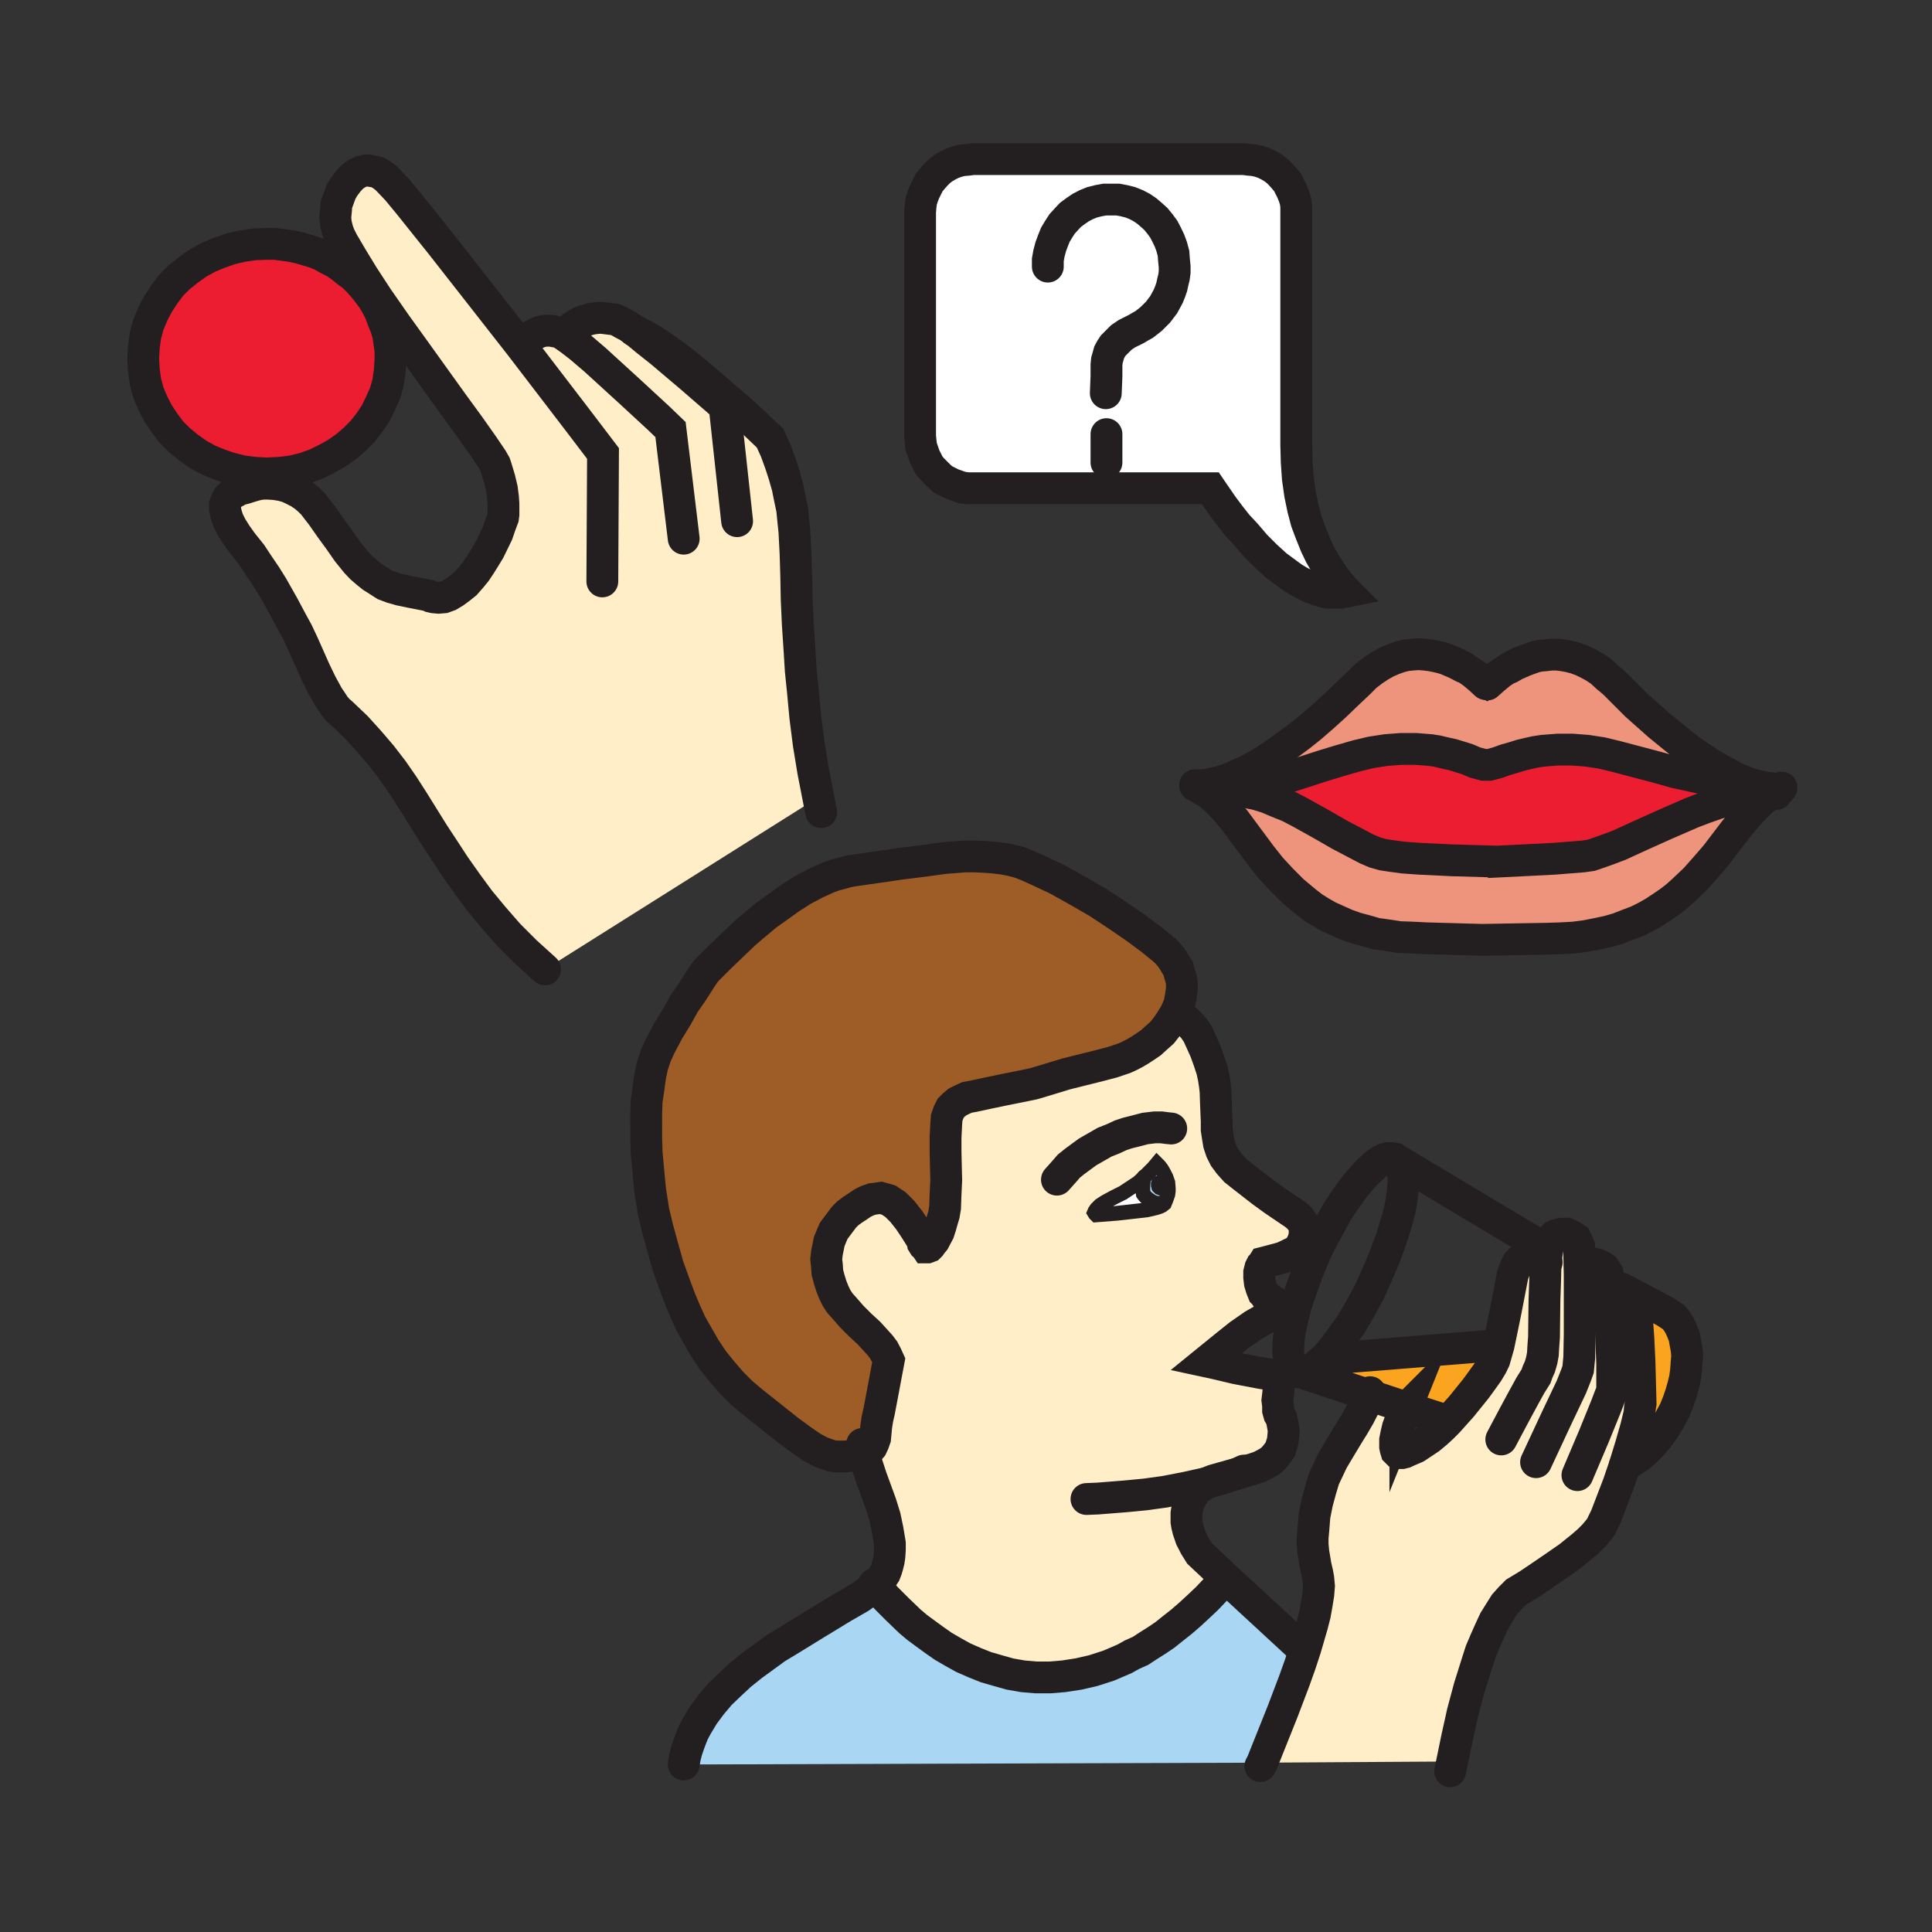 <svg id="Layer_1" xmlns="http://www.w3.org/2000/svg" viewBox="0 0 850 850"><rect x="0" y="0" width="850" height="850" fill="#333333" stroke="none"/><style>.st0{fill:#faa41f}.st1{fill:#ffeec8}.st2{fill:#ed1d31}.st3{fill:#ee947d}.st4{fill:#fff}.st5{fill:#a9d7f3}.st6{fill:#9e5c26}.st7{fill:#231f20}.st10,.st8,.st9{fill:none;stroke:#231f20;stroke-width:14;stroke-linecap:round;stroke-miterlimit:10}.st10,.st9{stroke-width:13.25}.st10{stroke-width:6.5}</style><path class="st0" d="M708.5 579.5l-.5-12.7h5.3l19.2 10.2 2 1.3 1.8 1.2 1.5 1.8 1.2 2 1 2.2 1 2.5.5 2.8.5 2.7.3 3-.3 3.3-.2 3.2-.5 3.5-.8 3.3-1 3.5-1.2 3.5-1.5 3.7-2.3 4.3-2.5 4-2.5 3.5-2.7 3.2-3 3-3 2.5-3 2-3 1.8 2.7-8.8 2.3-8 1.5-6.2.2-2.5.3-1.8-.5-18.7-.5-10.3-.5-7-.3-1.2-.5-1-.5-1-.7-.8-.8-.5-1-.5-1.7-.5-2 .3-1.8.5-.7.5-.8.5-.5.7-.2 1z"/><path class="st1" d="M618.3 620v.3l-2 4.2-1.3 3.5-.7 3-.5 2.5v3l.2 1 .3 1 .5.5 1 .3h1l1.2-.3 1.5-.7 3.5-1.5 3-2 3-2 3-2.5 2.5-2.3 2.5-2.5 6-6.7 6.3-7.8 2.7-3.7 2.5-3.5 1.8-3 1.2-2.5.8-2.8 1-3.5 1.5-7.2 1.7-8.3 3-15.5.8-2.2.7-1.8.8-1.5 1-1 1-.7 1-.8 1.2-.2h3.3l2 .7 1.7.8 1 .7 1-6.5v-.7l.5-1.3.8-1 .7-1 .8-.7 1-.5 1.2-.3 1-.2h2.3l1.2.5 1 .5.8.5 1 .7.5 1 .5 1.3.5 1.2v4.3l.2 8.2h.5l.3-1.2.5-1.3.5-.7.7-.8 1-.5 1-.5h2l1.3.3 1 .5 1 .5 1 .7.7 1 .8 1.3.2 1.5.3 1.5.2 3.5.5 12.7h.3l.2-1 .5-.7.8-.5.7-.5 1.8-.5 2-.3 1.7.5 1 .5.8.5.7.8.5 1 .5 1 .3 1.2.5 7 .5 10.3.5 18.7-.3 1.8-.2 2.5-1.5 6.2-2.3 8-2.7 8.8-2.8 8.2-3 7.8-2.5 6.5-2.2 4.5-1.3 1.7-1.7 2-2.3 2.3-2.5 2.2-6.2 5-6.5 4.5-6.3 4.3-5.2 3.5-5.3 3.2-2.5 2.5-2.5 2.8-2.2 3.5-2.3 3.7-2 4.3-2 4.5-2 4.7-1.7 5.3-3.3 10.5-3 11.2-2.5 11.3-2.2 10.7-2.3-.5-81.2.5 9-22.5 5.2-13.7 2.5-7 2.3-7 3-10.3 1.2-4.7.8-4.5.7-4.3.3-3.7-.3-3.3-.5-2.7-.7-3-.5-3-.5-3-.3-3.3v-3l.3-3.2.5-6.3 1.2-6 1.5-5.5 1.5-5 2-4.2 1.8-3.8 2.2-3.7 4.5-7.5 2.5-4 2.5-4.3 2.3-4.5 2-4.7 16.5 5.5-.3.5z"/><path class="st0" d="M602.3 613.8L573 604l1-.2 1.3-.5 2.5-1.3 2.5-2.2 3-2.5 1 .5 74.7-6 .3.2-1 3.5-.8 2.8-1.2 2.5-1.8 3-2.5 3.5-2.7 3.7-6.3 7.8-6 6.7-.5-.5-17.7-5.7z"/><path class="st2" d="M778.3 346.8l2.5.2h2.2l-2 1-2 1.3-5.5.2-5.7 1-5.8 1.3-6 1.5-5.7 2-5.8 2.2-11.5 5-10.7 4.8-9.8 4.5-4.5 1.7-4.2 1.5-3.8 1.3-3.5.5-12.5 1-13.7.7-16 .8 1.7-.3-17.2-.5-14.5-.7-7-.5-5.8-.8-3.2-.5-3.5-1-3.5-1.5-3.8-2-8-4.2-8.7-5-9-5-4.8-2.5-5-2-4.7-2-5-1.5-5.3-1-5-.5 7.3-1.3 6.5-1.5 6.5-1.7 6.2-2 13.3-4.3 7.2-2.2 8-2.3 6.3-1.5 6.5-1 6.5-.5h6.5l6.5.5 3.2.5 3.3.8 3.2.7 3.3 1 3.2 1 3.5 1.5 3.8 1h2.5l3.7-1 3.3-1.2 3.5-1 3.2-1 3.3-.8 3.2-.7 3.3-.5 6.5-.5h6.5l6.5.5 6.5 1 6.2 1.5 17.8 4.7 8.2 2.3 7.8 1.7 8 1.8 8 1.5 8.5 1.2 9 .8z"/><path class="st3" d="M696.5 376.8l3.5-.5 3.8-1.3 4.2-1.5 4.5-1.7 9.8-4.5 10.7-4.8 11.5-5 5.8-2.2 5.7-2 6-1.5 5.8-1.3 5.7-1 5.5-.2-2 1.5-2.2 1.7-4 4-3.8 4.3-4 5-8 10.5-4.5 5.2-4.7 5.3-5.5 5.2-2.8 2.5-3 2.3-3.2 2.2-3.5 2.3-3.5 2-4 2-4 1.5-4.3 1.7-4.5 1.3-4.7 1-5 1-5.5.7-5.5.3-6 .2-28.8.5-24.7-.7-6-.3-5.5-.2-5.3-.8-5-.7-4.5-1.3-4.5-1.2-4.2-1.5-4-1.8-3.8-1.7-3.5-2-3.2-2-3-2.3-3-2.5-3-2.5-5-5-4.8-5.2-4.2-5.3L547 366l-3.7-5-3.8-4.5-3.7-4-2-1.7-2-1.8 2.7-.5 7.5-.7 5 .5 5.3 1 5 1.5 4.7 2 5 2 4.8 2.5 9 5 8.7 5 8 4.2 3.8 2 3.5 1.5 3.5 1 3.2.5 5.8.8 7 .5 14.5.7 17.2.5-1.7.3 16-.8 13.7-.7z"/><path class="st3" d="M668.8 291.5l.2-.2 4-1.5 2.3-.8 2.2-.5 2.5-.2 2.5-.3h2.5l2.5.3 2.8.5 2.7.7 2.8 1 2.7 1.3 2.8 1.5 3 2 2.7 2.5 3 2.5 10 10 9.8 8.7 9.2 7.5 4.5 3.5 4.3 3 4.2 2.8 4.3 2.5 4 2.2 3.7 2 3.8 1.5 3.5 1.3 3.5.7 3.5.8-9-.8-8.5-1.2-8-1.5-8-1.8-7.8-1.7-8.2-2.3-17.8-4.7-6.2-1.5-6.5-1-6.5-.5h-6.5l-6.5.5-3.3.5-3.2.7-3.3.8-3.2 1-3.5 1-3.3 1.2-3.7 1h-2.5l-3.8-1-3.5-1.5-3.2-1-3.3-1-3.2-.7-3.3-.8-3.2-.5-6.5-.5h-6.5l-6.5.5-6.5 1-6.3 1.5-8 2.3-7.2 2.2-13.3 4.3-6.2 2-6.5 1.7-6.5 1.5-7.3 1.3-7.5.7-2.7.5-3-1.7-3-1.8h3.5l3.5-.7 3.7-.8 3.8-1.2 4.2-1.8 4.3-2 4.2-2.2 4.5-2.8 4.5-3 4.8-3.5 5-3.7 5-4 5.2-4.5 5.3-4.8 5.2-5 5.5-5.2 3-3 3-2.3 3-2 3-1.7 3-1.3 2.8-1 2.7-.7 2.8-.3 2.7-.2 2.8.2 2.5.3 2.5.5 2.2.5 2.3.7 4.2 1.8 3 1.5 2.8 1.5 4.2 2.7 2.8 2.3 1 .7 1-.7 3-2.5 2-1.3 2.5-1.7 3-1.5z"/><path class="st4" d="M592.3 260.3l-2.5.5h-5.3l-2.5-.5-2.5-.8-2.7-1-2.5-1.2-2.8-1.5-2.5-1.5-2.5-1.8-5-3.7-4.7-4.3-4.5-4.5-4-4.7-4-4.3-3.3-4.2-3-4-4-5.8-1.5-2.2H425.8l-2.5-.3-2-.7-2.3-.8-2-1-2-1-1.7-1.5-1.5-1.5-1.5-1.5-1.5-1.7-1-2-1-2-.8-2.3-.7-2-.3-2.5-.2-2.2V93.3l.2-2.5.3-2.3.7-2.2.8-2 1-2 1-2 1.5-1.8 1.5-1.7 1.5-1.5L415 74l2-1.2 2-1 2.3-.8 2-.5 2.5-.2 2.2-.3h119.3l2.2.3 2.3.2 2.2.5 2.3.8 2 1 2 1.2 1.7 1.3 1.5 1.5 1.5 1.7 1.5 1.8 1 2 1 2 .8 2 .7 2.2.3 2.3v104.7l.2 7.8.5 7.2 1 7 1.3 6.3 1.5 5.7 2 5.3 2 5 2 4.2 2.2 3.8 2 3.2 2 3 1.8 2.3 2.5 3z"/><path class="st5" d="M572 724.5l2.3.8-2.3 7-2.5 7-5.2 13.7-9 22.5-254.5.8.5-3 .7-2.8 1-3 1-2.7 1-2.5 1.5-2.8 3-5 3.5-4.7 3.8-4.5 4.5-4.3 4.5-4.2 5-4 5.2-3.8 5.5-4 5.8-3.5 11.7-7.2 12-7.3 7.3-4.2 3.5-2.5 1.7-1.3 1.5-1.2 2 2.2 3.3 3.5 4.5 4.5 5.5 5.3 3.2 2.7 3.8 2.8 3.7 2.7 4 2.8 4.3 2.5 4.5 2.5 5 2.2 5 2 5.2 1.5 5.3 1.5 5.7 1 5.8.5h6.2l6-.5 6.5-1 6.5-1.5 6.8-2.2 3.5-1.5 3.5-1.5 3.2-1.8 3.8-1.7 3.5-2.3 3.5-2.2 3.7-2.5 3.5-2.8 3.8-3 3.7-3.2 3.8-3.5 3.7-3.5 3.8-4 3.7-4.3.8-.7z"/><path class="st1" d="M530.8 652.5l-2 1.3-1.8 1.2-1.5 1.8-1.3 1.8-.8 1.8-.8 1.8-.5 2-.3 1.8v3.8l.3 1.8.5 2 1.3 3.5 1.8 3.5 2 3.3 11.5 10.8-.8.8-3.8 4.3-3.8 4-3.8 3.5-3.8 3.5-3.8 3.3-3.8 3-3.5 2.8-3.8 2.5-3.5 2.3-3.5 2.3-3.3 1-3.3 1.8-3.5 1.5-3.5 1.5-6.7 2.2-6.5 1.5-6.5 1-6 .5h-6.3l-5.8-.5-5.8-1-5.1-1.5-5.3-1.5-5-2-5-2.3-4.5-2.5-4.3-2.5-4-2.8-3.8-2.8-3.8-2.8-3.3-2.8-5.5-5.3-4.5-4.5-3-3.2-2-2.3 2.3-2.5 1-1.5 1-1.5.8-1.8.5-1.8.5-2 .3-2 .3-3V679l-.5-3-.5-3-1.3-5.8-1.8-5.8-4.3-11.5-1.8-5.5-1.5-5.3 1-.8 1-.5.8-.8.8-.8.8-1.8.8-2 .5-5.3.5-3.3.8-3.5 4.3-22.3-1-2.3-1.3-2.3-1.5-2-1.8-2-3.3-3.5-3.8-3.5-3.8-3.8-3.5-4-1.8-2-1.5-1.6-1.3-2.5-1-2.5-1-3.3-.8-3-.3-3-.3-2.8.3-2.8.5-2.5.5-2.5 1-2.5 1-2.3 1.5-2 1.5-2 1.5-2 1.8-1.8 2-1.5 2.3-1.5 2.3-1.5 2-1 2.3-.8 1.8-.3 2-.3 1.8.5 1.8.5 1.5 1 1.5 1 1.5 1.5 1.5 1.5 3 3.8 2.8 4.3 3 4.8.3 1.3.5.8.8.8.3.3h.5l.8-.3.5-.5.8-1 1-1.3 2-3.8.8-2.5.8-2.5.8-2.8.5-3 .3-5.8.3-6.3-.3-12.5v-6.3l.3-6 .3-2.8.8-2.3 1-2 1.5-1.5 1.5-1.3 2-1 2.3-1 2.8-.5 6-1.3 7.3-1.5 8.5-1.8 4.8-1 5-1.5 9.3-2.8 8-2 6.8-1.8 5.8-1.5 5.3-1.8 2.3-1 2.3-1.3 2.3-1.3 2.3-1.5 2.5-1.8 2.3-2 2.8-2.5 2.3-2.8 2-3 1.8-3 .8.5 2 1.3 1.8 1.5 1.8 1.8 1.8 2 1.8 2.5 1.5 3.3 1.8 4 1.8 4.8 1.3 4 .8 3.3.5 3.3.3 2.8.3 6 .3 7v3.8l.5 3.3.5 3 1 3 1.5 3 2 2.8 2.8 3 3.8 3 7.8 6 5.5 4 9.3 6.3 1.3 1 1 1 .8 1.3.8 1 .3 1.3.3 1.3v2.6l-.8 2.5-1 2-1.3 1.8-.8.8-.8.3-3.5 1.8-1.8.8-7.5 2-.8.3-.5.8-.5.5-.5 1-.5 2v2.3l.3 2.5.8 2.3.8 2 .8.8.5.8 2.8 2 1.3.8.8 1 .5 1.3-.3.5-.3.5-1 1.3-2.3 1.5-7 4-6.3 4.3-6.5 5.3-8 6.5 3.8.8 9.3 2.3 10.5 2 5 .8 4 .3-.5 3.5-.5 5-2.9 1.7.3 2.5v2l.5 1.8 1 1.8.5 2.5.5 3-.3 3.3-.3 1.5-.5 1.5-.5 1.8-1 1.5-1 1.3-1.3 1.5-1.5 1.3-1.8 1-2.5 1.3-3 1-6.8 2-7.3 2-3.5 1-2.7.9zM503.3 518l-2.5 2.3-3.3 2.3-3.5 2.3-4 2-3.8 2-2.3 1.5-1.5 1.5-.8 1-.3.8.3.5.5.5 9-.8 7.3-.8 6-.8 2.3-.5 2-.5 1.5-.5 1-.5 1-.8.3-.5.5-1.3.8-2.3.3-1.5v-1.3l-.3-2.5-.8-2.1-1-2-1-1.8-1-1.3-1-1-1.5 1.8-1.8 1.8-2.4 2.5z"/><path class="st6" d="M380 639.3l-2.5.7-3 .5-2.5.3h-4.2l-2-.3-2-.7-2.3-.8-2-1-2.2-1.2-4.8-3.3-5.7-4.2-15.5-12.3-5-4.2-4.5-4.5-4.3-5-4-5-3.5-5.3-3-5.2-3-5.3-2.5-5.5-2.2-5.2-2-5.3-3.5-9.7-2.5-9-2-7.3-1.8-7.5-1.5-9.5-1-10.7-.5-5.5-.2-5.8V490l.2-5.7.8-5.3.7-5.2 1-4.8 1.5-4.5 1.8-4 3.7-7 3.8-6.2 3.2-5.8 3.3-4.7 4.5-7 1.7-2.5 1.8-1.8 4.5-4.5 7-6.7 4-3.8 4.7-4 4.8-4 5.2-3.7 5.3-3.8 5.5-3.5 5.7-3 5.5-2.5 2.8-1 2.7-.7 2.8-.8 2.7-.5 10.5-1.5 10.3-1.5 9.7-1.2 9.5-1.3 9-.7h4.5l4.3.2 4 .3 4 .5 3.7.7 3.8 1 3.7 1.5 4 1.8 8.5 4 9 5 9 5.2 8.8 5.8 8 5.5 7 5.2 5.5 4.5 1.5 1.5 1.5 1.8 1 1.5 1 1.7 1 1.5.5 1.8.5 1.7.5 1.8.2 1.7v1.8l-.5 3.7-.7 3.5-1.5 3.5-1.8 3-2 3-2.2 2.8-2.8 2.5-2.2 2-2.5 1.7-2.3 1.5-2.2 1.3-2.3 1.2-2.2 1-5.3 1.8-5.7 1.5-6.8 1.7-8 2-9.2 2.8-5 1.5-4.8 1-8.5 1.7-7.2 1.5-6 1.3-2.8.5-2.2 1-2 1-1.5 1.2-1.5 1.5-1 2-.8 2.3-.2 2.7-.3 6v6.3l.3 12.5-.3 6.2-.2 5.8-.5 3-.8 2.7-.7 2.5-.8 2.5-2 3.8-1 1.2-.7 1-.5.5-.8.3h-.5l-.2-.3-.8-.7-.5-.8-.2-1.2-3-4.8-2.8-4.2-3-3.8-1.5-1.5-1.5-1.5-1.5-1-1.5-1-1.7-.5-1.8-.5-2 .3-1.7.2-2.3.8-2 1-2.2 1.5-2.3 1.5-2 1.5-1.7 1.7-1.5 2-1.5 2-1.5 2-1 2.3-1 2.5-.5 2.5-.5 2.5-.3 2.7.3 2.8.2 3 .8 3 1 3.2 1 2.5 1.2 2.5 1.5 2.3 1.8 2 3.5 4 3.7 3.7 3.8 3.5 3.2 3.5 1.8 2 1.5 2 1.2 2.3 1 2.2-4.2 22.3-.8 3.5-.5 3.2-.5 5.3-.7 2-.8 1.7-.7.8-.8.7-1 .5z"/><path class="st5" d="M509 512l1 1 1 1.3 1 1.8 1 2 .8 2.3.3 2.5v1.3l-.3 1.5-.8 2.3-.5 1.3-.3.5-1 .8-.3-.5-1.3-.3-1.3-.3-1-.3-1-.5-1.8-1.3-1.3-1.3-.5-.8-.3-1.3v-2.5l.3-2.3.3-1.3 2.5-2.5 1.8-1.8 1.7-1.6zm1.8 13.8l.5-.3.8-.3.5-.5.5-.5.5-1.5V521l-.5-1.8-1-1.3-.5-.3-.8-.5h-1.3l-.8.3-.8.3-.5.5-.5.5-.5 1.5v1.8l.5 1.8 1 1 .5.5.8.3.8.3.8-.1z"/><path class="st7" d="M513.5 521v1.8l-.5 1.5-.5.5-.5.5-.7.2-.5.3h-.8l-.7-.3-.8-.2-.5-.5-1-1-.5-1.8v-1.7l.5-1.5.5-.5.5-.5.8-.3.7-.2h1.3l.7.5.5.2 1 1.3z"/><path class="st4" d="M511 529.8l.3.5-1 .5-1.5.5-2 .5-2.3.5-6 .7-7.2.8-9 .7-.5-.5-.3-.5.3-.7.7-1 1.5-1.5 2.3-1.5 3.7-2 4-2 3.5-2.3 3.3-2.2 2.5-2.3-.3 1.3-.2 2.2v2.5l.2 1.3.5.7 1.3 1.3 1.7 1.2 1 .5 1 .3 1.3.2z"/><path class="st1" d="M249.8 148.5v-1.2l.5-1.3.7-1 1-1.2 1.3-.8 1.5-1 1.7-.7 1.8-.5 1.7-.5 2-.3 2-.2 2 .2 2.3.3 2 .2 2 .8 1.7 1 2.3 1.2 3 2 3.5 1.8 4 2.2 4.5 3 4.7 3.3 4.8 3.7 5 4 9.7 8.3 9 7.7 7.5 6.8 6.8 6.5 2.5 5.5 2 5.5 1.7 5.2 1.5 5.3 1 5 1 4.7.5 5 .5 4.8.5 9.7.3 9.8.2 10.5.5 11 .8 12 .5 8.2 1 9.8 1 10.7 1.5 11.8 2 12.2 2.5 12.8-3.8.7-116.7 73.5-8.5-7.7-7.5-7.5-6.8-7.8-6.2-7.5-5.5-7.5-5.3-7.5-4.7-7.2-4.8-7.3-8.7-14-4.5-7-4.5-6.5-5-6.5-5.3-6.2-5.7-6.3-6.3-6-1.7-1.5-1.5-1.7-1.5-2.3-1.5-2.2-3-5.5-2.8-5.8-5.2-11.7-2.5-5.3-2.3-4.2-4-7.5-4.7-8.3-2.8-4.5-3.2-4.7-3.3-5-4-5-2.7-3.8-2-3.2-1.5-3-.8-2.5-.5-2.3v-2l.5-1.5.8-1.5 1-1 1-1 1.5-.7 1.2-.8 2.8-.7 2.5-.8 1.7-.5 2-.5 2-.2h2l3 .2 3 .5 2.8.8 2.5 1.2 2.5 1.3 2.2 1.5 2 1.7 1.8 1.8 4 5.2 3.7 5.3 3.8 5.2 3.7 5.3 3.8 4.7 2.2 2.3 2.3 2 2.5 2 2.7 1.7 2.8 1.8 3.2 1.2 3.5 1 4.8 1 7.7 1.5 1 .5 1.3.3 2.2.2 2.3-.2 2.2-.8 2.5-1.5 2.3-1.7 2.5-2 2.2-2.5 2.3-2.8 2-3 2-3.2 2-3.3 1.7-3.5 1.8-3.7 1.2-3.5 1.3-3.5.2-1.5v-4.5l-.2-3-.5-3.8-1-4.2-1.5-5-.5-1.5-1.3-2.3-4.2-6.2-6-8.5-7.3-10-16.5-23-8.5-11.8-8-11.5-6.2-9.5-5-8.2-4-6.8-1.5-3-.8-2.2-.7-2.8-.3-2.7.3-3 .2-2.8 1-2.7 1-2.8 1.3-2.2L153 80l1.8-2 2-1.5 2-1 2.2-.5h1.3l1.2.3 1.3.2 1.2.3 1.3.7 1.2.8 1.3 1 1.2 1.2 3.8 4 5.2 6.3 14 17.5 17 21.7 18 23 .5-.5 1.5-1.7 2-1.5 2.3-1.3 2.2-1 2.3-.5h2.5l2.7.5 1.3.3 1.2.7z"/><path class="st2" d="M164 131.5l1.8 3 1.5 3 1.2 3.3 1.3 3.2 1 3.3.5 3.5.5 3.5v3.5l-.3 5.2-.7 5-1.3 4.8-2 4.5-2.2 4.5-2.8 4.2-3 3.8-3.5 3.5-3.7 3.2-4.3 3-4.5 2.5-4.7 2.3-4.8 1.7-5.2 1.3-5.5.7-5.5.3h-.5l-5.5-.3-5.3-.7-5.2-1.3-5-1.7-4.8-2-4.5-2.5-4.2-3-4-3.3-3.5-3.5-3-4-2.8-4.2-2.2-4.3-2-4.7L64 168l-.7-5-.3-5.2.3-5.3.7-5 1.3-4.7 2-4.8 2.2-4.2 2.8-4.3 3-4 3.5-3.5 4-3.2 4.2-3 4.5-2.5 4.8-2 5-1.8 5.2-1.2 5.3-.8 5.5-.2h3.7l3.8.5 3.5.5 3.2.7 3.5 1 3.3 1 3.2 1.3 3 1.7 3 1.5 2.8 2 2.5 2 2.7 2 2.3 2.3 2.2 2.5 2 2.5z"/><path class="st8" d="M532.5 214.8H425.8l-2.5-.3-2-.7-2.3-.8-2-1-2-1-1.7-1.5-1.5-1.5-1.5-1.5-1.5-1.7-1-2-1-2-.8-2.3-.7-2-.3-2.5-.2-2.2V93.3l.2-2.5.3-2.3.7-2.2.8-2 1-2 1-2 1.5-1.8 1.5-1.7 1.5-1.5L415 74l2-1.2 2-1 2.3-.8 2-.5 2.5-.2 2.2-.3h119.3l2.2.3 2.3.2 2.2.5 2.3.8 2 1 2 1.2 1.7 1.3 1.5 1.5 1.5 1.7 1.5 1.8 1 2 1 2 .8 2 .7 2.2.3 2.3v104.7l.2 7.8.5 7.2 1 7 1.3 6.3 1.5 5.7 2 5.3 2 5 2 4.2 2.2 3.8 2 3.2 2 3 1.8 2.3 2.5 3 1 1-2.5.5h-5.3l-2.5-.5-2.5-.8-2.7-1-2.5-1.2-2.8-1.5-2.5-1.5-2.5-1.8-5-3.7-4.7-4.3-4.5-4.5-4-4.7-4-4.3-3.3-4.2-3-4-4-5.8zM643.8 293.5l-3.3-1.7-4.2-1.8-2.3-.7-2.2-.5-2.5-.5-2.5-.3-2.8-.2-2.7.2-2.8.3-2.7.7-2.8 1-3 1.3-3 1.7-3 2-3 2.3-3 3-5.5 5.2-5.2 5-5.3 4.8-5.2 4.5-5 4-5 3.7-4.8 3.5-4.5 3-4.5 2.8-4.2 2.2-4.3 2-4.2 1.8-3.8 1.2-3.7.8-3.5.7h-3.5"/><path class="st9" d="M653.5 301.3l-2.7-2.5-3-2.5-4-2.8M669 291.3l1.8-.5"/><path class="st9" d="M640.5 291.8l3 1.5 2.8 1.5 4.2 2.7 2.8 2.3 1 .7 1-.7 3-2.5 2-1.3 2.5-1.7 3-1.5 3-1.3"/><path class="st8" d="M778.3 346.8l2.5.2h2.7M664.3 293.8l2.2-1.3 2.3-1 .2-.2 4-1.5 2.3-.8 2.2-.5 2.5-.2 2.5-.3h2.5l2.5.3 2.8.5 2.7.7 2.8 1 2.7 1.3 2.8 1.5 3 2 2.7 2.5 3 2.5 10 10 9.8 8.7 9.2 7.5 4.5 3.5 4.3 3 4.2 2.8 4.3 2.5 4 2.2 3.7 2 3.8 1.5 3.5 1.3 3.5.7 3.5.8"/><path class="st9" d="M654.5 301.5l2.8-2.5 3-2.5 4-2.7"/><path class="st8" d="M652 413.5l-24.7-.7-6-.3-5.5-.2-5.3-.8-5-.7-4.5-1.3-4.5-1.2-4.2-1.5-4-1.8-3.8-1.7-3.5-2-3.2-2-3-2.3-3-2.5-3-2.5-5-5-4.8-5.2-4.2-5.3L547 366l-3.7-5-3.8-4.5-3.7-4-2-1.7-2-1.8-3-1.7-3-1.8M652 413.5h-1 1.8zM779 349.3l-2 1.5-2.2 1.7-4 4-3.8 4.3-4 5-8 10.5-4.5 5.2-4.7 5.3-5.5 5.2-2.8 2.5-3 2.3-3.2 2.2-3.5 2.3-3.5 2-4 2-4 1.5-4.3 1.7-4.5 1.3-4.7 1-5 1-5.5.7-5.5.3-6 .2-28.8.5M783.8 346.5l-.8.5-2 1-2 1.3"/><path class="st8" d="M781.5 349.3H779l-5.5.2-5.7 1-5.8 1.3-6 1.5-5.7 2-5.8 2.2-11.5 5-10.7 4.8-9.8 4.5-4.5 1.7-4.2 1.5-3.8 1.3-3.5.5-12.5 1-13.7.7-16 .8 1.7-.3-17.2-.5-14.5-.7-7-.5-5.8-.8-3.2-.5-3.5-1-3.5-1.5-3.8-2-8-4.2-8.7-5-9-5-4.8-2.5-5-2-4.7-2-5-1.5-5.3-1-5-.5-4-.3-4 .3"/><path class="st8" d="M779 346.8h-.7l-9-.8-8.5-1.2-8-1.5-8-1.8-7.8-1.7-8.2-2.3-17.8-4.7-6.2-1.5-6.5-1-6.5-.5h-6.5l-6.5.5-3.3.5-3.2.7-3.3.8-3.2 1-3.5 1-3.3 1.2-3.7 1h-2.5l-3.8-1-3.5-1.5-3.2-1-3.3-1-3.2-.7-3.3-.8-3.2-.5-6.5-.5h-6.5l-6.5.5-6.5 1-6.3 1.5-8 2.3-7.2 2.2-13.3 4.3-6.2 2-6.5 1.7-6.5 1.5-7.3 1.3-7.5.7M486.8 191v12.5M461 117.3v-3l.5-2.8.8-3 1-2.7 1-2.5 1.5-2.5 1.5-2.3 2-2.2 1.7-1.8 2.3-1.7 2.2-1.5L478 90l2.5-1 2.8-.7 2.7-.5h5.8l2.7.5 2.8.7 2.5 1 2.5 1.3 2.2 1.5 2 1.7 2 1.8 1.8 2.2 1.7 2.3 1.3 2.5 1.2 2.5 1 2.7.8 3 .2 2.8.3 3v2.5l-.3 2.2-.5 2-.5 2.3-.7 2-.8 2-2 3.7-2.5 3.3-3 3-1.5 1.2-1.7 1.3-1.8 1-1.7 1-2 1-2 1-2.5 1.7-2.3 2.3-1.2 1.2-1 1.5-.8 1.5-.5 1.8-.5 1.7-.2 2v5l-.3 7.5"/><path class="st10" d="M511.3 530.3l1-.8.2-.5.5-1.2.8-2.3.2-1.5v-1.2l-.2-2.5-.8-2.3-1-2-1-1.7-1-1.3-1-1-1.5 1.8-1.7 1.7-2.5 2.5-2.5 2.3-3.3 2.2-3.5 2.3-4 2-3.7 2-2.3 1.5-1.5 1.5-.7 1-.3.7.3.5.5.5 9-.7 7.2-.8 6-.7 2.3-.5 2-.5 1.5-.5z"/><path class="st8" d="M515.3 496.5l-2-.2-2.3-.3h-3l-4.2.5-5 1.3-2.8.7-3 1-3.2 1.5-3.8 1.5-4 2.3-3.5 2-3 2.2-2.7 2-2.5 2-2 2.3-3.3 3.7"/><path class="st10" d="M503.3 517.8v.2l-.3 1.3-.2 2.2v2.5l.2 1.3.5.7 1.3 1.3 1.7 1.2 1 .5 1 .3 1.3.2 1.2.3"/><path class="st8" d="M517.3 445.5l-1.8 3-2 3-2.2 2.8-2.8 2.5-2.2 2-2.5 1.7-2.3 1.5-2.2 1.3-2.3 1.2-2.2 1-5.3 1.8-5.7 1.5-6.8 1.7-8 2-9.2 2.8-5 1.5-4.8 1-8.5 1.7-7.2 1.5-6 1.3-2.8.5-2.2 1-2 1-1.5 1.2-1.5 1.5-1 2-.8 2.3-.2 2.7-.3 6v6.3l.3 12.5-.3 6.2-.2 5.8-.5 3-.8 2.7-.7 2.5-.8 2.5-2 3.8-1 1.2-.7 1-.5.5-.8.3h-.5l-.2-.3-.8-.7-.5-.8-.2-1.2-3-4.8-2.8-4.2-3-3.8-1.5-1.5-1.5-1.5-1.5-1-1.5-1-1.7-.5-1.8-.5-2 .3-1.7.2-2.3.8-2 1-2.2 1.5-2.3 1.5-2 1.5-1.7 1.7-1.5 2-1.5 2-1.5 2-1 2.3-1 2.5-.5 2.5-.5 2.5-.3 2.7.3 2.8.2 3 .8 3 1 3.2 1 2.5 1.2 2.5 1.5 2.3 1.8 2 3.5 4 3.7 3.7 3.8 3.5 3.2 3.5 1.8 2 1.5 2 1.2 2.3 1 2.2-4.2 22.3-.8 3.5-.5 3.2-.5 5.3-.7 2-.8 1.7-.7.8-.8.7-1 .5-1 .8-2.5.7-3 .5-2.5.3h-4.2l-2-.3-2-.7-2.3-.8-2-1-2.2-1.2-4.8-3.3-5.7-4.2-15.5-12.3-5-4.2-4.5-4.5-4.3-5-4-5-3.5-5.3-3-5.2-3-5.3-2.5-5.5-2.2-5.2-2-5.3-3.5-9.7-2.5-9-2-7.3-1.8-7.5-1.5-9.5-1-10.7-.5-5.5-.2-5.8V490l.2-5.7.8-5.3.7-5.2 1-4.8 1.5-4.5 1.8-4 3.7-7 3.8-6.2 3.2-5.8 3.3-4.7 4.5-7 1.7-2.5 1.8-1.8 4.5-4.5 7-6.7 4-3.8 4.7-4 4.8-4 5.2-3.7 5.3-3.8 5.5-3.5 5.7-3 5.5-2.5 2.8-1 2.7-.7 2.8-.8 2.7-.5 10.5-1.5 10.3-1.5 9.7-1.2 9.5-1.3 9-.7h4.5l4.3.2 4 .3 4 .5 3.7.7 3.8 1 3.7 1.5 4 1.8 8.5 4 9 5 9 5.2 8.8 5.8 8 5.5 7 5.2 5.5 4.5 1.5 1.5 1.5 1.8 1 1.5 1 1.7 1 1.5.5 1.8.5 1.7.5 1.8.2 1.7v1.8l-.5 3.7-.7 3.5z"/><path class="st8" d="M379.3 635.3l.7 4 1.5 5.2 1.8 5.5 4.2 11.5 1.8 5.8 1.2 5.7.5 3 .5 3v2.8l-.2 3-.3 2-.5 2-.5 1.7-.7 1.8-1 1.5-1 1.5-2.3 2.5-1.5 1.2-1.7 1.3-3.5 2.5-7.3 4.2-12 7.3-11.7 7.2-5.8 3.5-5.5 4-5.2 3.8-5 4-4.5 4.2-4.5 4.3-3.8 4.5-3.5 4.7-3 5-1.5 2.8-1 2.5-1 2.7-1 3-.7 2.8-.5 3M572 724.5l-32.7-30.2-11.5-10.8-2-3.2-1.8-3.5-1.2-3.5-.5-2-.3-1.8v-3.7l.3-1.8.5-2 .7-1.7.8-1.8 1.2-1.7 1.5-1.8 1.8-1.2 2-1.3 3-1.2 3.5-1 7.2-2 6.8-2 3-1 2.5-1.3 1.7-1 1.5-1.2 1.3-1.5 1-1.3 1-1.5.5-1.7.5-1.5.2-1.5.3-3.3-.5-3-.5-2.5-1-1.7-.5-1.8v-2l-.3-2.5.3-2.5.5-5 .5-3.5-4-.2-5-.8-10.5-2-9.3-2.2-3.7-.8 8-6.5 6.5-5.2 6.2-4.3 7-4 2.3-1.5 1-1.2.2-.5.3-.5-.5-1.3-.8-1-1.2-.7-2.8-2-.5-.8-.7-.7-.8-2-.7-2.3-.3-2.5v-2.2l.5-2 .5-1 .5-.5.5-.8.8-.2 7.5-2 1.7-.8 3.5-1.7.8-.3.7-.7 1.3-1.8 1-2 .7-2.5V541l-.2-1.2-.3-1.3-.7-1-.8-1.2-1-1-1.2-1-9.3-6.3-5.5-4-7.7-6-3.8-3-2.7-3-2-2.7-1.5-3-1-3-.5-3-.5-3.3v-3.7l-.3-7-.2-6-.3-2.8-.5-3.2-.7-3.3-1.3-4-1.7-4.7-1.8-4-1.5-3.3-1.7-2.5-1.8-2-1.7-1.7-1.8-1.5-2-1.3"/><path class="st8" d="M478 659.5l5-.2 12.5-1 8.3-.8 8.7-1.2 9.3-1.8 9-2 7-2 6.7-2.2 2.8-1.3M694 649l7.3-17.2 5.2-12.8 1.8-4.7 1-2.5v-12l-.8-20.3-.5-12.7-.2-3.5-.3-1.5-.2-1.5-.8-1.3-.7-1-1-.7-1-.5-1-.5-1.3-.3h-2l-1 .5-1 .5-.7.8-.5.7-.5 1.3-.3 1.2M681 548.5l-1 6.5-.2 8.3-.3 8.7-.2 16.3-.3 4-.2 3.5-.5 2.7-.8 2.8-1 2.2-.7 2-2.5 4-3.3 6-4.2 7.8-5.3 10"/><path class="st8" d="M675.8 643.3l9-19.3 6.5-13.7 2-5 1-2.8.5-5.2.2-10.5V561l-.2-8.2v-4.3l-.5-1.2-.5-1.3-.5-1-1-.7-.8-.5-1-.5-1.2-.5H687l-1 .2-1.2.3-1 .5-.8.7-.7 1-.8 1-.5 1.3v.7M602.8 612.5l-.5 1.3-2 4.7-2.3 4.5-2.5 4.3-2.5 4-4.5 7.5-2.2 3.7-1.8 3.8-2 4.2-1.5 5-1.5 5.5-1.2 6-.5 6.3-.3 3.2v3l.3 3.3.5 3 .5 3 .7 3 .5 2.7.3 3.3-.3 3.7-.7 4.3-.8 4.5-1.2 4.7-3 10.3-2.3 7-2.5 7-5.2 13.7-9 22.5-.8 1.5M623 636.8l-3.5 1.5-1.5.7-1.2.3h-1l-1-.3-.5-.5-.3-1-.2-1v-3l.5-2.5.7-3 1.3-3.5 2-4.2v-.3l.2-.2-.2.5v-.3M680.5 555.3l-.5-.3-1-.7-1.7-.8-2-.7H672l-1.2.2-1 .8-1 .7-1 1-.8 1.5-.7 1.8-.8 2.2-3 15.5-1.7 8.3-1.5 7.2-1 3.5-.8 2.8-1.2 2.5-1.8 3-2.5 3.5-2.7 3.7-6.3 7.8-6 6.7-2.5 2.5-2.5 2.3-3 2.5-3 2-3 2M714.8 644.8l2.7-8.8 2.3-8 1.5-6.2.2-2.5.3-1.8-.5-18.7-.5-10.3-.5-7-.3-1.2-.5-1-.5-1-.7-.8-.8-.5-1-.5-1.7-.5-2 .3-1.8.5-.7.5-.8.5-.5.7-.2 1M704.3 671.8l2.2-4.5 2.5-6.5 3-7.8 2.8-8.2M638 779.3l.8-3.8 2.2-10.7 2.5-11.3 3-11.2 3.3-10.5 1.7-5.3 2-4.7 2-4.5 2-4.3 2.3-3.7 2.2-3.5 2.5-2.8 2.5-2.5 5.3-3.2 5.2-3.5 6.3-4.3 6.5-4.5 6.2-5 2.5-2.2 2.3-2.3 1.7-2 1.3-1.7M613.8 509.8l.7.5 1 1 .8 1.5.7 1.7.3 2.3.2 2.5-.2 3-.3 3-.5 3.5-.7 3.7-1 3.8-2.5 8.2-3.3 9-4 9.3-2.5 5.5-2.7 5-2.8 5-2.7 4.5-3 4.2-2.8 3.8-2.7 3.5-2.5 3-3 2.5-2.5 2.2-2.5 1.3-1.3.5-1 .2-1.5-.2-1-.3-1.2-.7-1-1.5-.8-1.5-.5-2.3-.2-2.5v-2.7l.2-3.3.5-3.5.8-3.7 1-4 1-4 1.5-4.5 3.2-9 4-9.8 4.8-9.2 4.7-8.5 2.5-3.8 2.5-3.5 2.3-3.2 2.5-3 2.2-2.5 2.3-2.3 2.2-2 2-1.5 2-1 1.8-.5h1.5zM675.5 546.8l-61-36.5-.7-.5"/><path class="st8" d="M714.8 644.8l3-1.8 3-2 3-2.5 3-3 2.7-3.2 2.5-3.5 2.5-4 2.3-4.3 1.5-3.7 1.2-3.5 1-3.5.8-3.3.5-3.5.2-3.2.3-3.3-.3-3-.5-2.7-.5-2.8-1-2.5-1-2.2-1.2-2-1.5-1.8-1.8-1.2-2-1.3-19.2-10.2M572 603.5l1 .5 29.3 9.8 16.5 5.5 17.7 5.7M584.3 597.8l74.7-6M164 131.5l1.8 3 1.5 3 1.2 3.3 1.3 3.2 1 3.3.5 3.5.5 3.5v3.5l-.3 5.2-.7 5-1.3 4.8-2 4.5-2.2 4.5-2.8 4.2-3 3.8-3.5 3.5-3.7 3.2-4.3 3-4.5 2.5-4.7 2.3-4.8 1.7-5.2 1.3-5.5.7-5.5.3h-.5l-5.5-.3-5.3-.7-5.2-1.3-5-1.7-4.8-2-4.5-2.5-4.2-3-4-3.3-3.5-3.5-3-4-2.8-4.2-2.2-4.3-2-4.7L64 168l-.7-5-.3-5.2.3-5.3.7-5 1.3-4.7 2-4.8 2.2-4.2 2.8-4.3 3-4 3.5-3.5 4-3.2 4.2-3 4.5-2.5 4.8-2 5-1.8 5.2-1.2 5.3-.8 5.5-.2h3.7l3.8.5 3.5.5 3.2.7 3.5 1 3.3 1 3.2 1.3 3 1.7 3 1.5 2.8 2 2.5 2 2.7 2 2.3 2.3 2.2 2.5 2 2.5z"/><path class="st8" d="M265 255.8l.3-56.3-10.8-14.2L229 152l-18-23-17-21.7-14-17.5-5.2-6.3-3.8-4-1.2-1.2-1.3-1-1.2-.8-1.3-.7-1.2-.3-1.3-.2-1.2-.3H161l-2.2.5-2 1-2 1.5-1.8 2-1.7 2.3-1.3 2.2-1 2.8-1 2.7-.2 2.8-.3 3 .3 2.7.7 2.8.8 2.2 1.5 3 4 6.8 5 8.2 6.2 9.5 8 11.5 8.5 11.8 16.5 23 7.3 10 6 8.5 4.2 6.2 1.3 2.3.5 1.5 1.5 5 1 4.2.5 3.8.2 3v4.5l-.2 1.5-1.3 3.5-1.2 3.5-1.8 3.7-1.7 3.5-2 3.3-2 3.2-2 3-2.3 2.8-2.2 2.5-2.5 2-2.3 1.7-2.5 1.5-2.2.8-2.3.2-2.2-.2-1.3-.3-1-.5-7.7-1.5-4.8-1-3.5-1-3.2-1.2-2.8-1.8-2.7-1.7-2.5-2-2.3-2-2.2-2.3-3.8-4.7-3.7-5.3-3.8-5.2-3.7-5.3-4-5.2-1.8-1.8-2-1.7-2.2-1.5-2.5-1.3-2.5-1.2-2.8-.8-3-.5-3-.2h-2l-2 .2-2 .5-1.7.5-2.5.8-2.8.7-1.2.8-1.5.7-1 1-1 1-.8 1.5-.5 1.5v2l.5 2.3.8 2.5 1.5 3 2 3.2 2.7 3.8 4 5 3.3 5 3.2 4.7 2.8 4.5 4.7 8.3 4 7.5 2.3 4.2 2.5 5.3 5.2 11.7 2.8 5.8 3 5.5 1.5 2.2 1.5 2.3 1.5 1.7 1.7 1.5 6.3 6 5.7 6.3 5.3 6.2 5 6.5 4.5 6.5 4.5 7 8.7 14 4.8 7.3 4.7 7.2 5.3 7.5 5.5 7.5 6.2 7.5 6.8 7.8 7.5 7.5 8.5 7.7M300.8 237l-5.8-48-5.2-5-13-12-15-13.7-6.8-5.8-5.2-4-2.3-1.5-1.2-.7-1.3-.3-2.7-.5h-2.5l-2.3.5-2.2 1-2.3 1.3-2 1.5-1.5 1.7"/><path class="st8" d="M324.3 229.3l-5.5-50.5-15-13-13-11-6.3-5-5.2-4.3-3-2-2.3-1.2-1.7-1-2-.8-2-.2-2.3-.3-2-.2-2 .2-2 .3-1.7.5-1.8.5-1.7.7-1.5 1-1.3.8-1 1.2-.7 1-.5 1.3v1.2"/><path class="st8" d="M361.3 357.3l-1-5-2.5-12.8-2-12.2-1.5-11.8-1-10.7-1-9.8-.5-8.2-.8-12-.5-11-.2-10.5-.3-9.8-.5-9.7-.5-4.8-.5-5-1-4.7-1-5-1.5-5.3-1.7-5.2-2-5.5-2.5-5.5-6.8-6.5-7.5-6.8-9-7.7-9.7-8.3-5-4-4.8-3.7-4.7-3.3-4.5-3-4-2.2-3.5-1.8h-.3M384.5 697l.5.8 2 2.2 3.3 3.5 4.5 4.5 5.5 5.3 3.2 2.7 3.8 2.8 3.7 2.7 4 2.8 4.3 2.5 4.5 2.5 5 2.2 5 2 5.2 1.5 5.3 1.5 5.7 1 5.8.5h6.2l6-.5 6.5-1 6.5-1.5 6.8-2.2 3.5-1.5 3.5-1.5 3.2-1.8 3.8-1.7 3.5-2.3 3.5-2.2 3.7-2.5 3.5-2.8 3.8-3 3.7-3.2 3.8-3.5 3.7-3.5 3.8-4 3.7-4.3"/></svg>